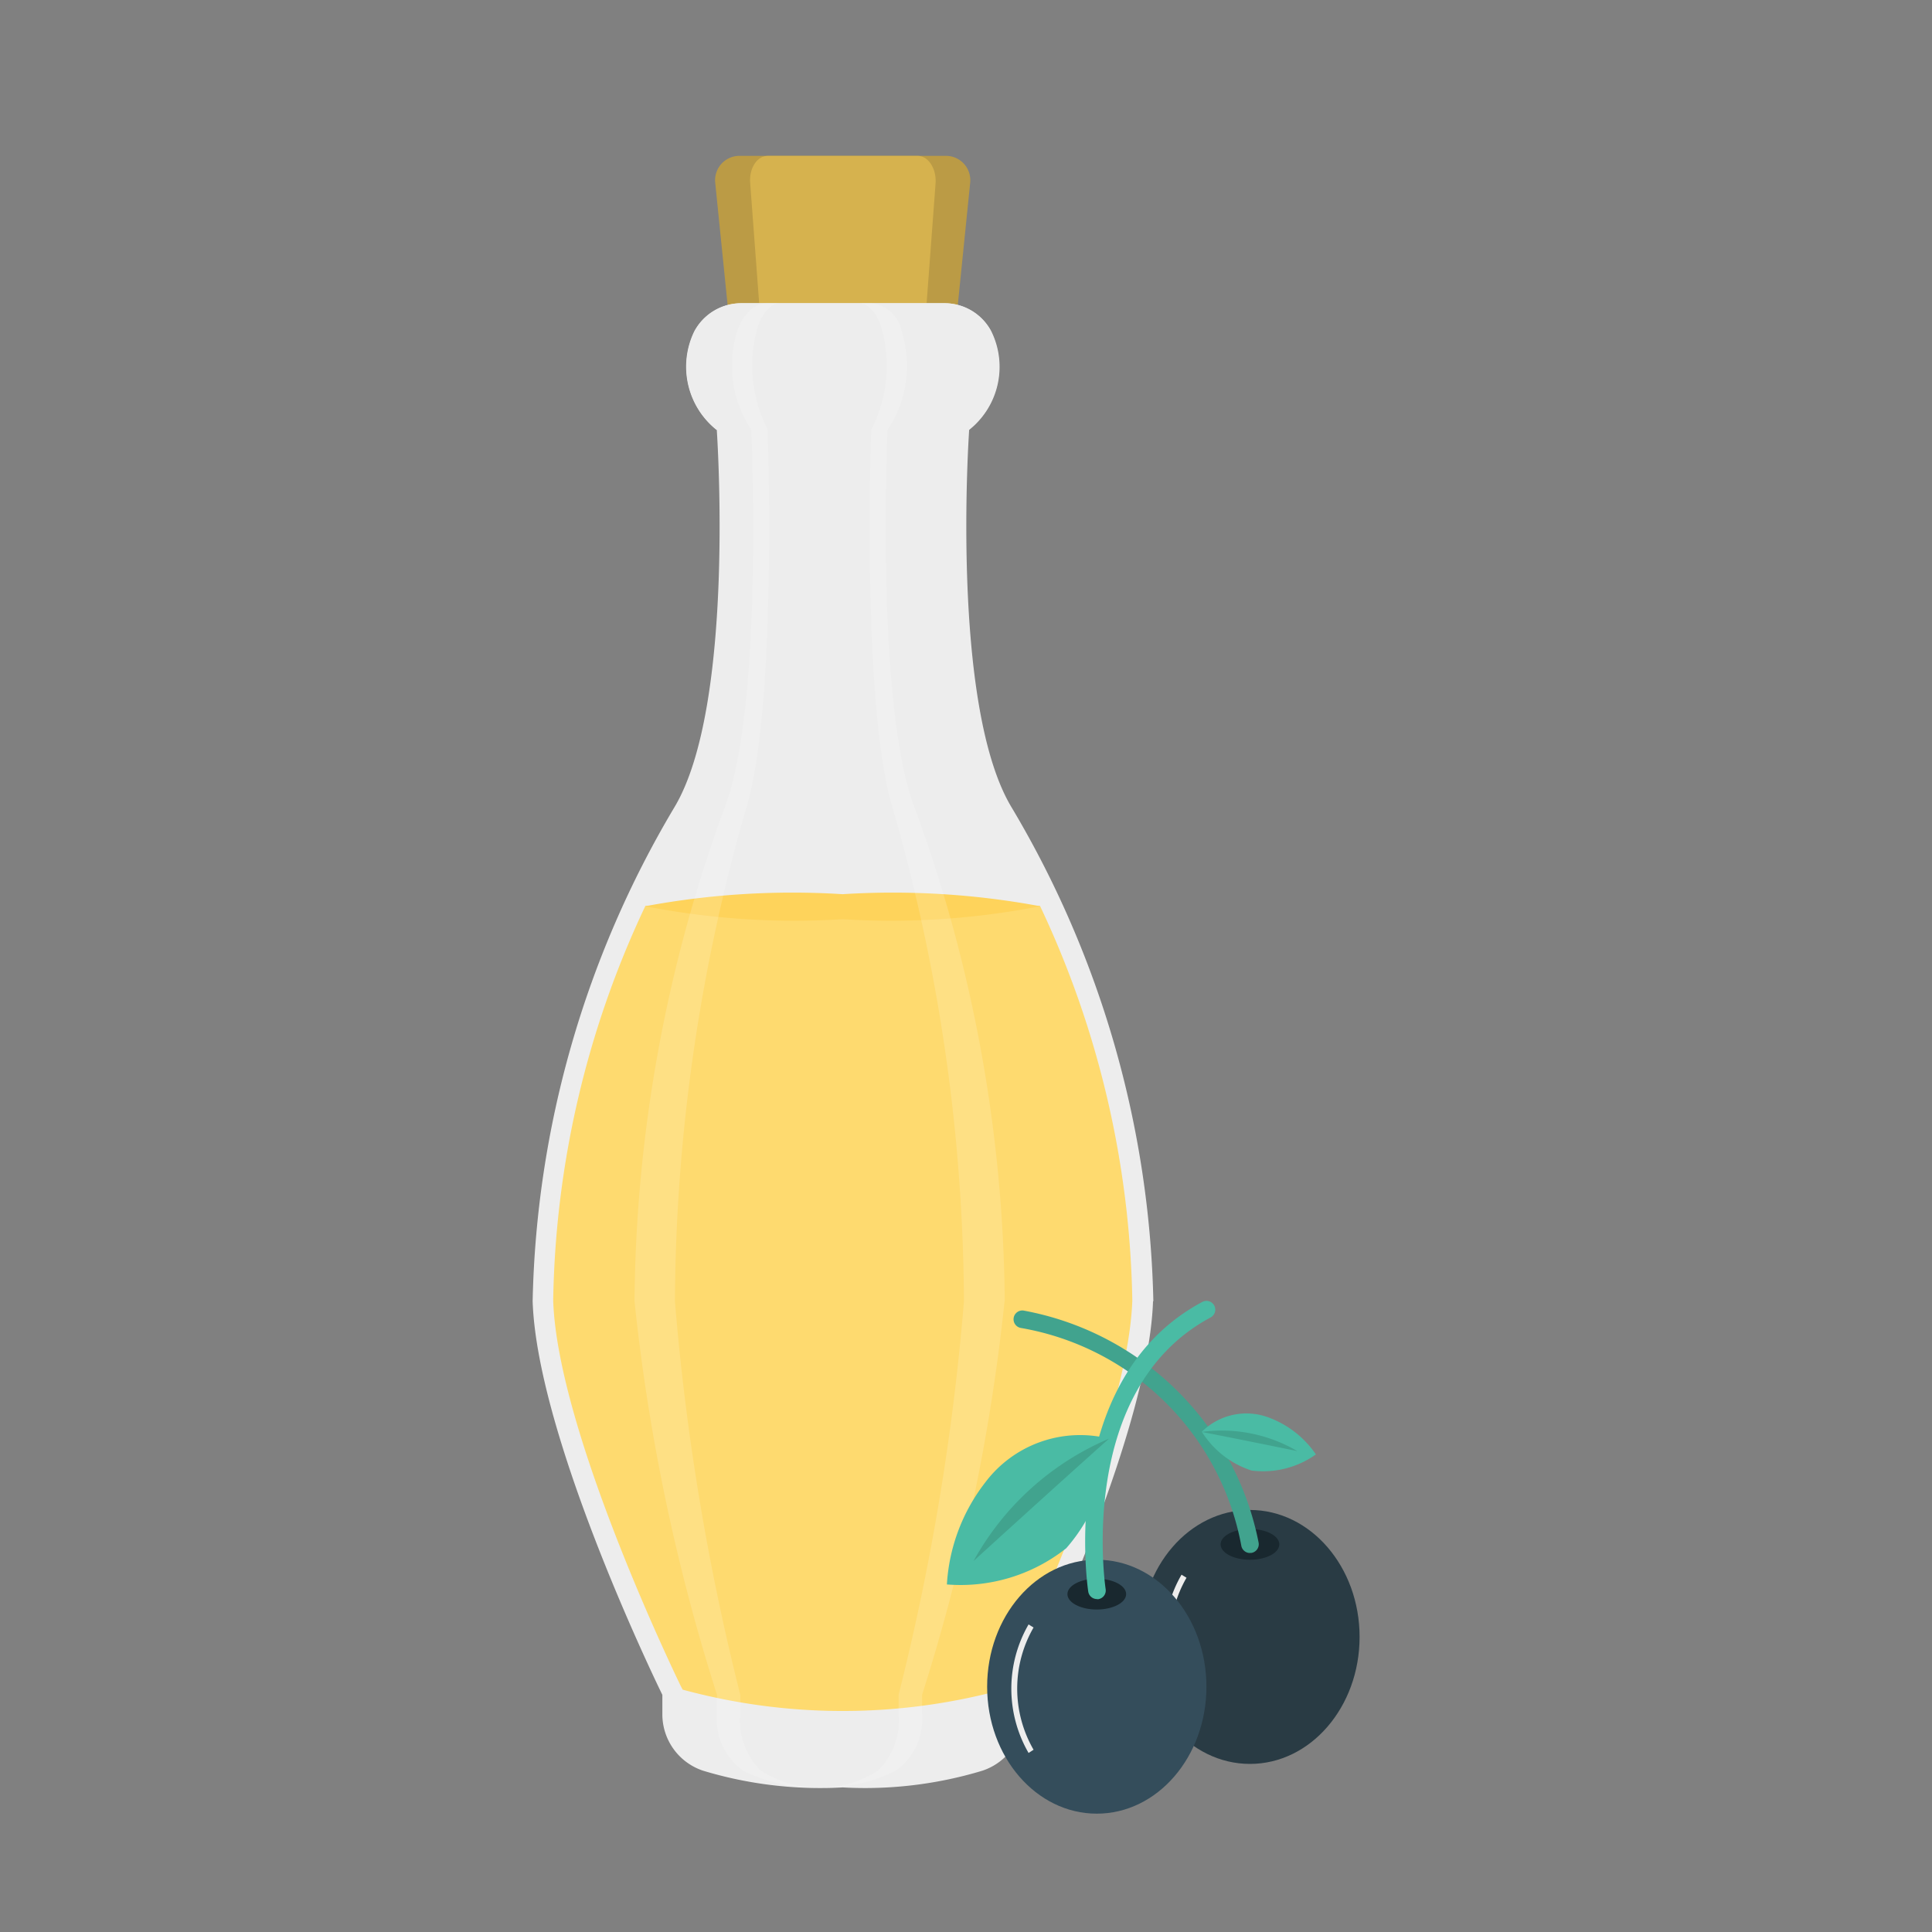<svg xmlns="http://www.w3.org/2000/svg" width="36" height="36" viewBox="0 0 36 36">
  <rect x="0" y="0" width="36" height="36" fill="#808080" stroke="none"/>
  <g id="ic-oli" transform="translate(-349 -1154)">
    <g id="Rectangle_36" data-name="Rectangle 36" transform="translate(349 1154)" fill="#fff" stroke="#707070" stroke-width="1" opacity="0">
      <rect width="36" height="36" stroke="none"/>
      <rect x="0.5" y="0.5" width="35" height="35" fill="none"/>
    </g>
    <g id="_042-olive_oil" data-name="042-olive oil" transform="translate(328.546 1151.255)">
      <path id="Path_2696" data-name="Path 2696" d="M45.558,5.649H41.71a.454.454,0,0,0-.452.5l.407,4.016a.454.454,0,0,0,.452.408h3.033a.454.454,0,0,0,.452-.408l.407-4.016a.454.454,0,0,0-.452-.5Z" transform="translate(-7.477)" fill="#bb9b45"/>
      <path id="Path_2697" data-name="Path 2697" d="M46.461,5.649H43.667c-.2,0-.348.232-.328.5l.3,4.016c.017.232.159.408.328.408h2.2c.169,0,.311-.177.328-.408l.3-4.016C46.809,5.882,46.656,5.649,46.461,5.649Z" transform="translate(-8.907)" fill="#d6b24e"/>
      <path id="Path_2698" data-name="Path 2698" d="M41.939,33.016c-.088,2.59-2.417,7.335-2.417,7.335v.357a1.111,1.111,0,0,1-.765,1.057,7.542,7.542,0,0,1-2.6.311,7.542,7.542,0,0,1-2.6-.311,1.107,1.107,0,0,1-.761-1.057v-.357s-2.332-4.745-2.417-7.335A18.732,18.732,0,0,1,33.01,23.83c1.16-1.9.8-7.05.8-7.05a1.506,1.506,0,0,1-.411-1.84.99.99,0,0,1,.876-.519h3.773a.982.982,0,0,1,.876.519,1.5,1.5,0,0,1-.411,1.84s-.361,5.152.8,7.05a18.732,18.732,0,0,1,2.632,9.187Z" transform="translate(0 -6.025)" fill="#ededed"/>
      <path id="Path_2699" data-name="Path 2699" d="M33.321,50.314a17.825,17.825,0,0,0-1.716,7.35c.081,2.474,2.351,7.127,2.374,7.177l.038.073a11.373,11.373,0,0,0,5.963,0l.038-.077c.023-.05,2.294-4.7,2.378-7.177a17.88,17.88,0,0,0-1.72-7.35H33.321Z" transform="translate(-0.843 -30.685)" fill="#feda6f"/>
      <path id="Path_2700" data-name="Path 2700" d="M45.2,14.939a.982.982,0,0,0-.876-.519H40.551a.99.99,0,0,0-.876.519,1.506,1.506,0,0,0,.411,1.84h4.7a1.5,1.5,0,0,0,.411-1.84Z" transform="translate(-6.282 -6.025)" fill="#ededed"/>
      <path id="Path_2701" data-name="Path 2701" d="M40.775,49.6a14.946,14.946,0,0,0-3.677.224,14.4,14.4,0,0,0,3.677.242,14.431,14.431,0,0,0,3.68-.242A14.98,14.98,0,0,0,40.775,49.6Z" transform="translate(-4.62 -30.193)" fill="#fed35b"/>
      <path id="Path_2702" data-name="Path 2702" d="M38.808,41.765a2.062,2.062,0,0,0,1.087.319,3.1,3.1,0,0,1-1.425-.319,1.18,1.18,0,0,1-.484-1.057v-.357a36.69,36.69,0,0,1-1.537-7.335,27.3,27.3,0,0,1,1.675-9.187c.738-1.9.5-7.05.5-7.05a2.159,2.159,0,0,1-.261-1.84c.108-.323.327-.519.557-.519h.246c-.181,0-.357.2-.442.519a2.647,2.647,0,0,0,.207,1.84s.184,5.152-.4,7.05a33.7,33.7,0,0,0-1.329,9.187,45.039,45.039,0,0,0,1.218,7.335v.357a1.313,1.313,0,0,0,.384,1.057Z" transform="translate(-4.172 -6.026)" fill="#fff" opacity="0.15"/>
      <path id="Path_2703" data-name="Path 2703" d="M50.917,33.016a36.979,36.979,0,0,1-1.537,7.335v.357a1.182,1.182,0,0,1-.488,1.057,3.088,3.088,0,0,1-1.425.319,2.062,2.062,0,0,0,1.087-.319,1.313,1.313,0,0,0,.388-1.057v-.357a45.04,45.04,0,0,0,1.218-7.335,33.7,33.7,0,0,0-1.329-9.187c-.584-1.9-.4-7.05-.4-7.05a2.6,2.6,0,0,0,.207-1.84c-.081-.323-.257-.519-.442-.519h.246a.648.648,0,0,1,.557.519,2.145,2.145,0,0,1-.261,1.84s-.231,5.152.507,7.05a27.3,27.3,0,0,1,1.675,9.187Z" transform="translate(-11.744 -6.025)" fill="#fff" opacity="0.15"/>
      <ellipse id="Ellipse_50" data-name="Ellipse 50" cx="2.043" cy="2.366" rx="2.043" ry="2.366" transform="translate(41.702 30.881)" fill="#293b44"/>
      <ellipse id="Ellipse_51" data-name="Ellipse 51" cx="0.547" cy="0.287" rx="0.547" ry="0.287" transform="translate(43.198 31.235)" fill="#19282f"/>
      <path id="Path_2704" data-name="Path 2704" d="M68.3,92.513a2.392,2.392,0,0,1,0-2.395l.093.057a2.28,2.28,0,0,0,0,2.278Z" transform="translate(-25.83 -58.031)" fill="#ededed"/>
      <ellipse id="Ellipse_52" data-name="Ellipse 52" cx="2.043" cy="2.366" rx="2.043" ry="2.366" transform="translate(38.848 31.808)" fill="#344d5b"/>
      <ellipse id="Ellipse_53" data-name="Ellipse 53" cx="0.547" cy="0.287" rx="0.547" ry="0.287" transform="translate(40.344 32.162)" fill="#19282f"/>
      <path id="Path_2705" data-name="Path 2705" d="M59.185,95.476a2.392,2.392,0,0,1,0-2.395l.093.057a2.28,2.28,0,0,0,0,2.278Z" transform="translate(-19.565 -60.067)" fill="#ededed"/>
      <path id="Path_2706" data-name="Path 2706" d="M63.418,78.907a.164.164,0,0,1-.161-.136,5.051,5.051,0,0,0-4.11-4.058.164.164,0,0,1,.05-.324,5.471,5.471,0,0,1,4.383,4.327.164.164,0,0,1-.134.189l-.028,0Z" transform="translate(-19.673 -47.224)" fill="#41a38e"/>
      <path id="Path_2707" data-name="Path 2707" d="M63.5,79.36a.164.164,0,0,1-.162-.138c-.006-.039-.595-3.948,2.128-5.4a.164.164,0,0,1,.155.289c-2.516,1.345-1.964,5.026-1.959,5.063a.164.164,0,0,1-.136.188l-.026,0Z" transform="translate(-22.606 -46.819)" fill="#4abba4"/>
      <path id="Path_2708" data-name="Path 2708" d="M58.076,81.877a2.212,2.212,0,0,0-2.306.817,3.428,3.428,0,0,0-.714,1.9,3.171,3.171,0,0,0,2.224-.675A3.22,3.22,0,0,0,58.076,81.877Z" transform="translate(-16.958 -52.325)" fill="#4abba4"/>
      <path id="Path_2709" data-name="Path 2709" d="M59.167,82.021A5.206,5.206,0,0,0,56.644,84.3S58.206,82.876,59.167,82.021Z" transform="translate(-18.049 -52.468)" fill="#41a38e"/>
      <path id="Path_2710" data-name="Path 2710" d="M70.223,80.86a1.181,1.181,0,0,1,1.282-.256,1.832,1.832,0,0,1,.847.675,1.694,1.694,0,0,1-1.2.3,1.72,1.72,0,0,1-.923-.718Z" transform="translate(-27.378 -51.433)" fill="#4abba4"/>
      <path id="Path_2711" data-name="Path 2711" d="M70.223,81.56a2.781,2.781,0,0,1,1.782.357S70.9,81.69,70.223,81.56Z" transform="translate(-27.378 -52.133)" fill="#41a38e"/>
    </g>
  </g>
</svg>

